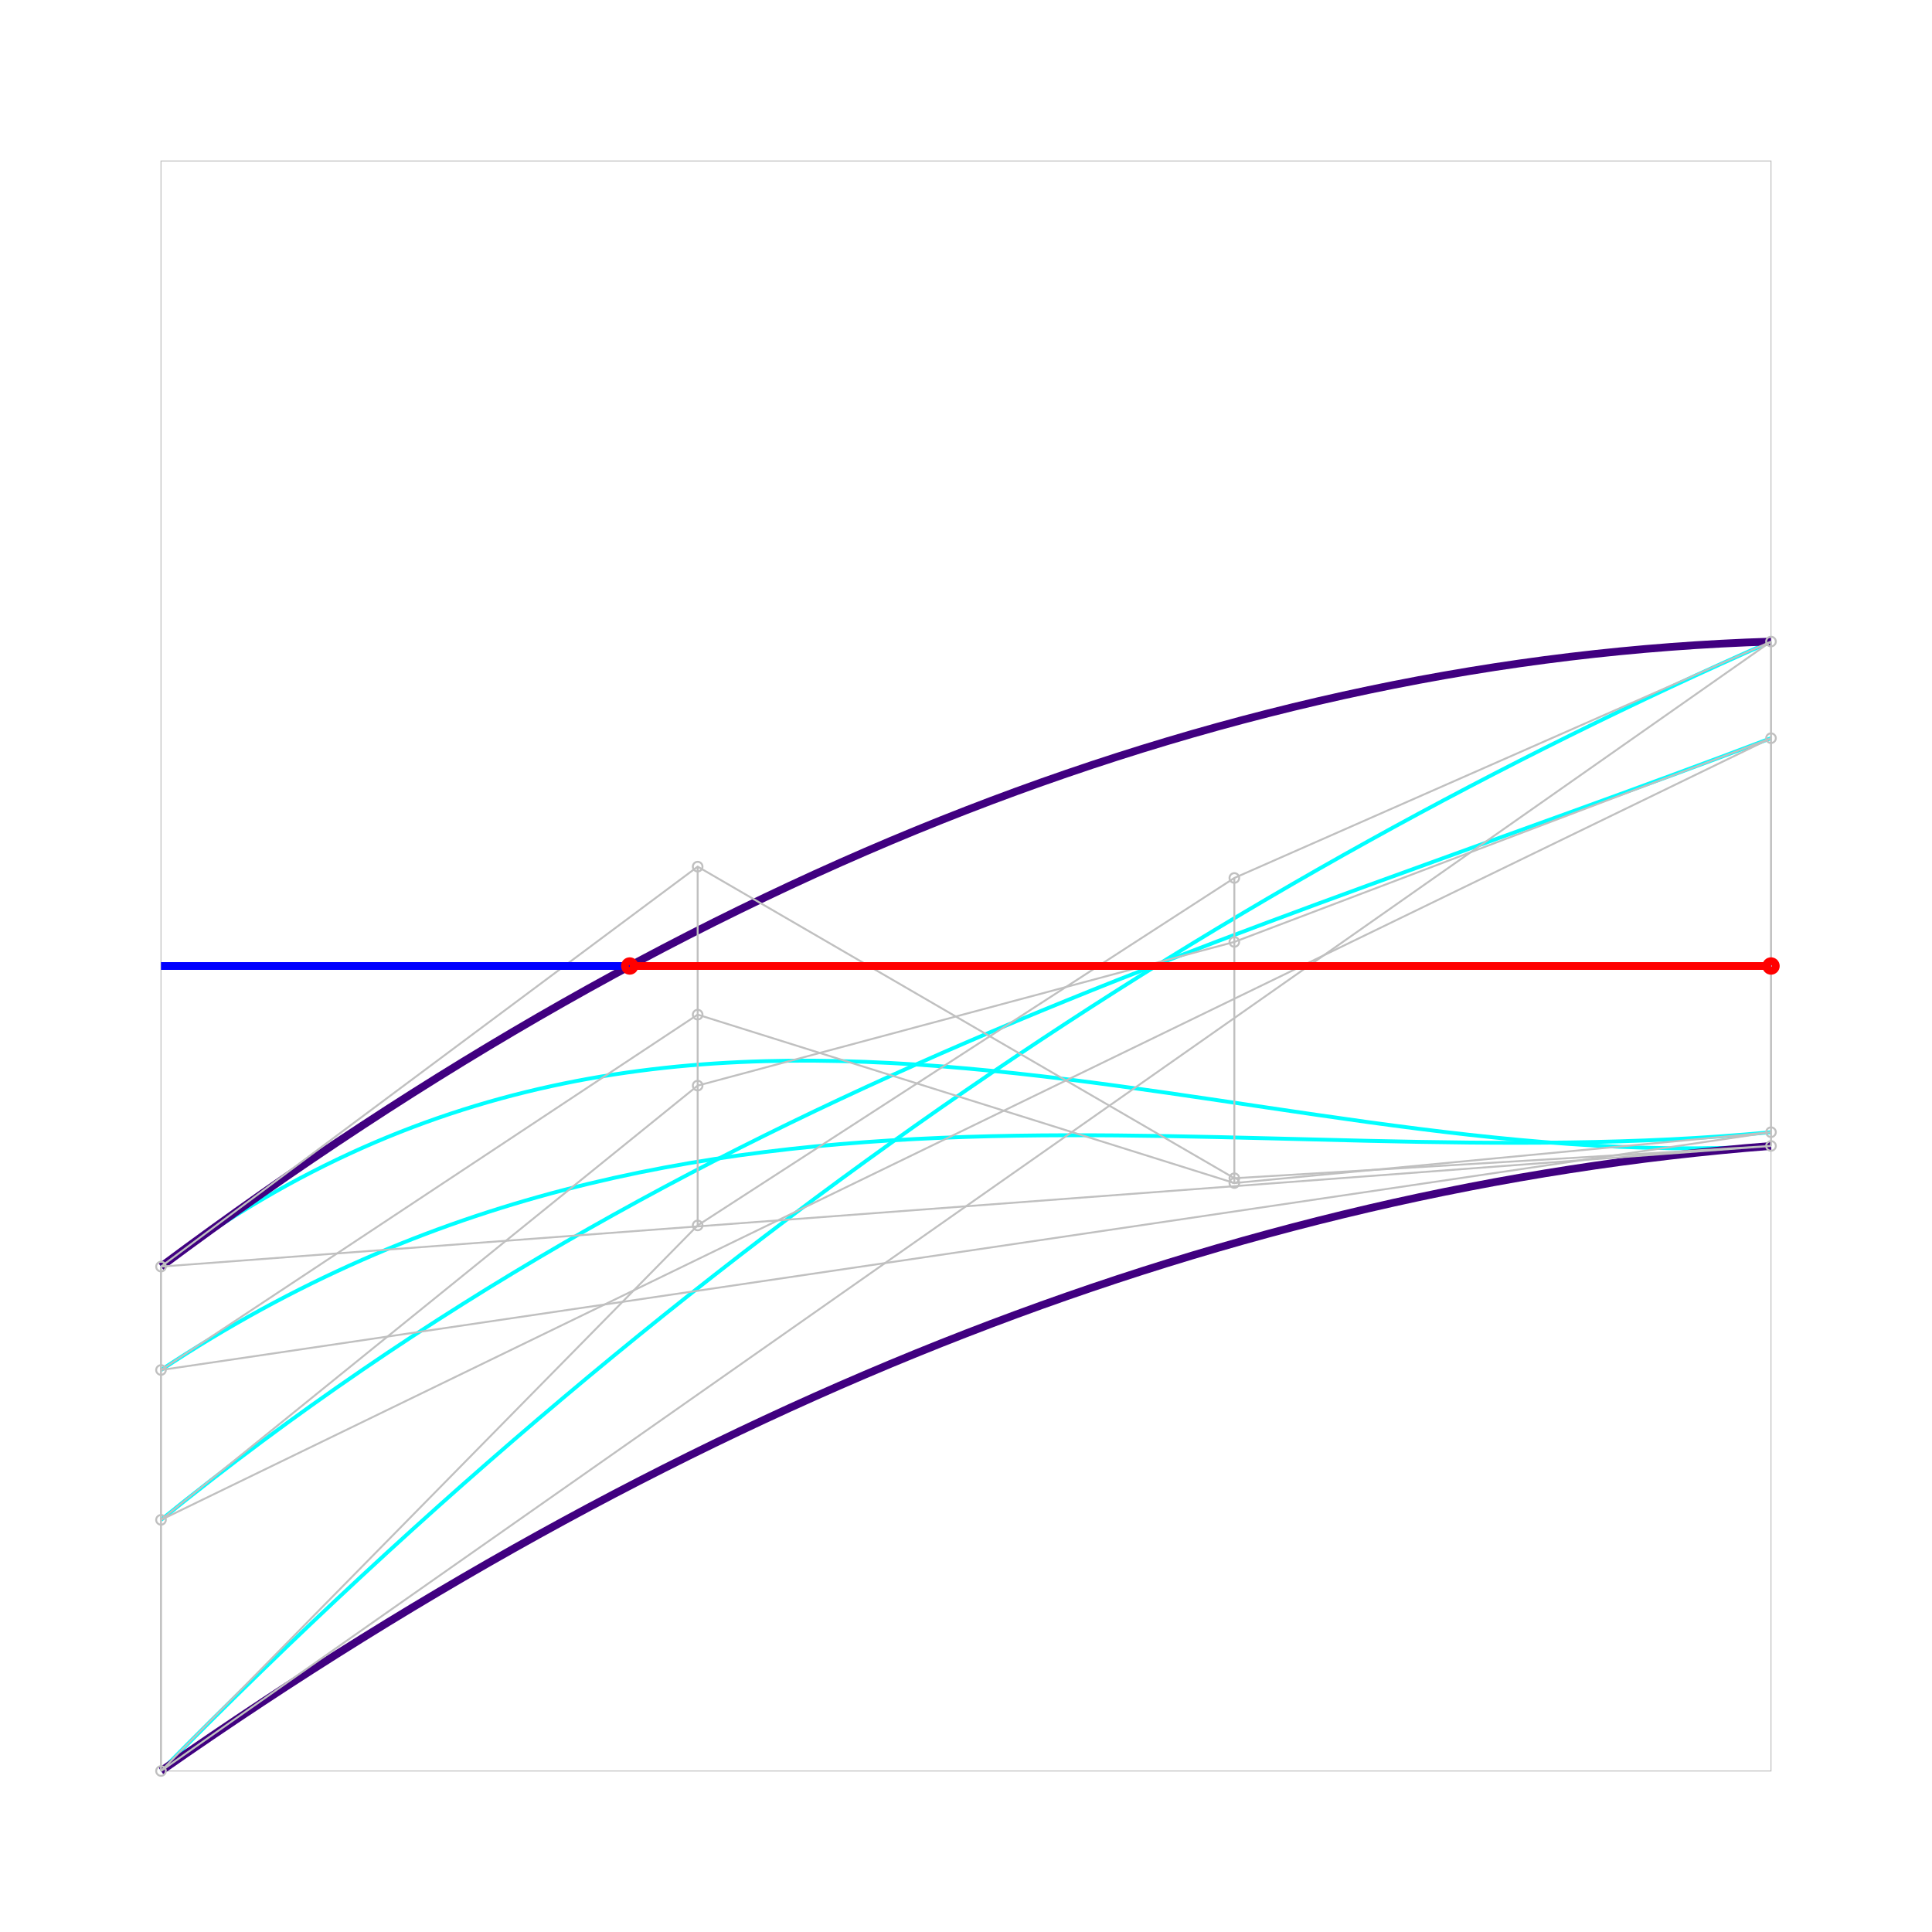 <?xml version="1.0" standalone="no" ?>
<!DOCTYPE svg PUBLIC "-//W3C//DTD SVG 1.1//EN" "http://www.w3.org/Graphics/SVG/1.1/DTD/svg11.dtd">
<svg width="1000px" height="1000px" xmlns="http://www.w3.org/2000/svg" version="1.1" >
	<rect x="83.333" y="83.333" width="833.333" height="833.333" fill="none" stroke-width="0.5" stroke="rgb(192,192,192)" />
	<path d="M83.333,655.593  C361.111,448.57 638.889,609.852 916.667,593.14 " fill="none" stroke-width="2" stroke="rgb(0,255,255)" />
	<path d="M83.333,709.114  C361.111,525.173 638.889,612.344 916.667,586.022 " fill="none" stroke-width="2" stroke="rgb(0,255,255)" />
	<path d="M83.333,786.678  C361.111,561.914 638.889,487.54 916.667,382.084 " fill="none" stroke-width="2" stroke="rgb(0,255,255)" />
	<path d="M83.333,916.667  C361.111,634.276 638.889,454.437 916.667,332.066 " fill="none" stroke-width="2" stroke="rgb(0,255,255)" />
	<path d="M83.333,916.667  Q500,625.504 916.667,593.14 " fill="none" stroke-width="4" stroke="rgb(64,0,128)" />
	<path d="M83.333,655.593  Q500,345.059 916.667,332.066 " fill="none" stroke-width="4" stroke="rgb(64,0,128)" />
	<circle cx="83.333" cy="655.593" r="2.5" fill="none" stroke-width="1" stroke="rgb(192,192,192)" />
	<circle cx="83.333" cy="709.114" r="2.5" fill="none" stroke-width="1" stroke="rgb(192,192,192)" />
	<circle cx="83.333" cy="786.678" r="2.5" fill="none" stroke-width="1" stroke="rgb(192,192,192)" />
	<circle cx="83.333" cy="916.667" r="2.5" fill="none" stroke-width="1" stroke="rgb(192,192,192)" />
	<circle cx="361.111" cy="448.57" r="2.5" fill="none" stroke-width="1" stroke="rgb(192,192,192)" />
	<circle cx="361.111" cy="525.173" r="2.5" fill="none" stroke-width="1" stroke="rgb(192,192,192)" />
	<circle cx="361.111" cy="561.914" r="2.5" fill="none" stroke-width="1" stroke="rgb(192,192,192)" />
	<circle cx="361.111" cy="634.276" r="2.5" fill="none" stroke-width="1" stroke="rgb(192,192,192)" />
	<circle cx="638.889" cy="609.852" r="2.5" fill="none" stroke-width="1" stroke="rgb(192,192,192)" />
	<circle cx="638.889" cy="612.344" r="2.5" fill="none" stroke-width="1" stroke="rgb(192,192,192)" />
	<circle cx="638.889" cy="487.54" r="2.5" fill="none" stroke-width="1" stroke="rgb(192,192,192)" />
	<circle cx="638.889" cy="454.437" r="2.5" fill="none" stroke-width="1" stroke="rgb(192,192,192)" />
	<circle cx="916.667" cy="593.14" r="2.5" fill="none" stroke-width="1" stroke="rgb(192,192,192)" />
	<circle cx="916.667" cy="586.022" r="2.5" fill="none" stroke-width="1" stroke="rgb(192,192,192)" />
	<circle cx="916.667" cy="382.084" r="2.5" fill="none" stroke-width="1" stroke="rgb(192,192,192)" />
	<circle cx="916.667" cy="332.066" r="2.5" fill="none" stroke-width="1" stroke="rgb(192,192,192)" />
	<polyline points="83.333,655.593 83.333,709.114 83.333,786.678 83.333,916.667 83.333,655.593 " fill="none" stroke-width="1" stroke="rgb(192,192,192)" />
	<polyline points="361.111,448.57 361.111,525.173 361.111,561.914 361.111,634.276 361.111,448.57 " fill="none" stroke-width="1" stroke="rgb(192,192,192)" />
	<polyline points="638.889,609.852 638.889,612.344 638.889,487.54 638.889,454.437 638.889,609.852 " fill="none" stroke-width="1" stroke="rgb(192,192,192)" />
	<polyline points="916.667,593.14 916.667,586.022 916.667,382.084 916.667,332.066 916.667,593.14 " fill="none" stroke-width="1" stroke="rgb(192,192,192)" />
	<polyline points="83.333,655.593 361.111,448.57 638.889,609.852 916.667,593.14 83.333,655.593 " fill="none" stroke-width="1" stroke="rgb(192,192,192)" />
	<polyline points="83.333,709.114 361.111,525.173 638.889,612.344 916.667,586.022 83.333,709.114 " fill="none" stroke-width="1" stroke="rgb(192,192,192)" />
	<polyline points="83.333,786.678 361.111,561.914 638.889,487.54 916.667,382.084 83.333,786.678 " fill="none" stroke-width="1" stroke="rgb(192,192,192)" />
	<polyline points="83.333,916.667 361.111,634.276 638.889,454.437 916.667,332.066 83.333,916.667 " fill="none" stroke-width="1" stroke="rgb(192,192,192)" />
	<line x1="83.333" y1="500" x2="916.667" y2="500" stroke-width="4" stroke="rgb(0,0,255)" />
	<circle cx="325.942" cy="500" r="2.5" fill="none" stroke-width="4" stroke="rgb(255,0,0)" />
	<circle cx="916.667" cy="500" r="2.5" fill="none" stroke-width="4" stroke="rgb(255,0,0)" />
	<line x1="325.942" y1="500" x2="916.667" y2="500" stroke-width="4" stroke="rgb(255,0,0)" />
</svg>
